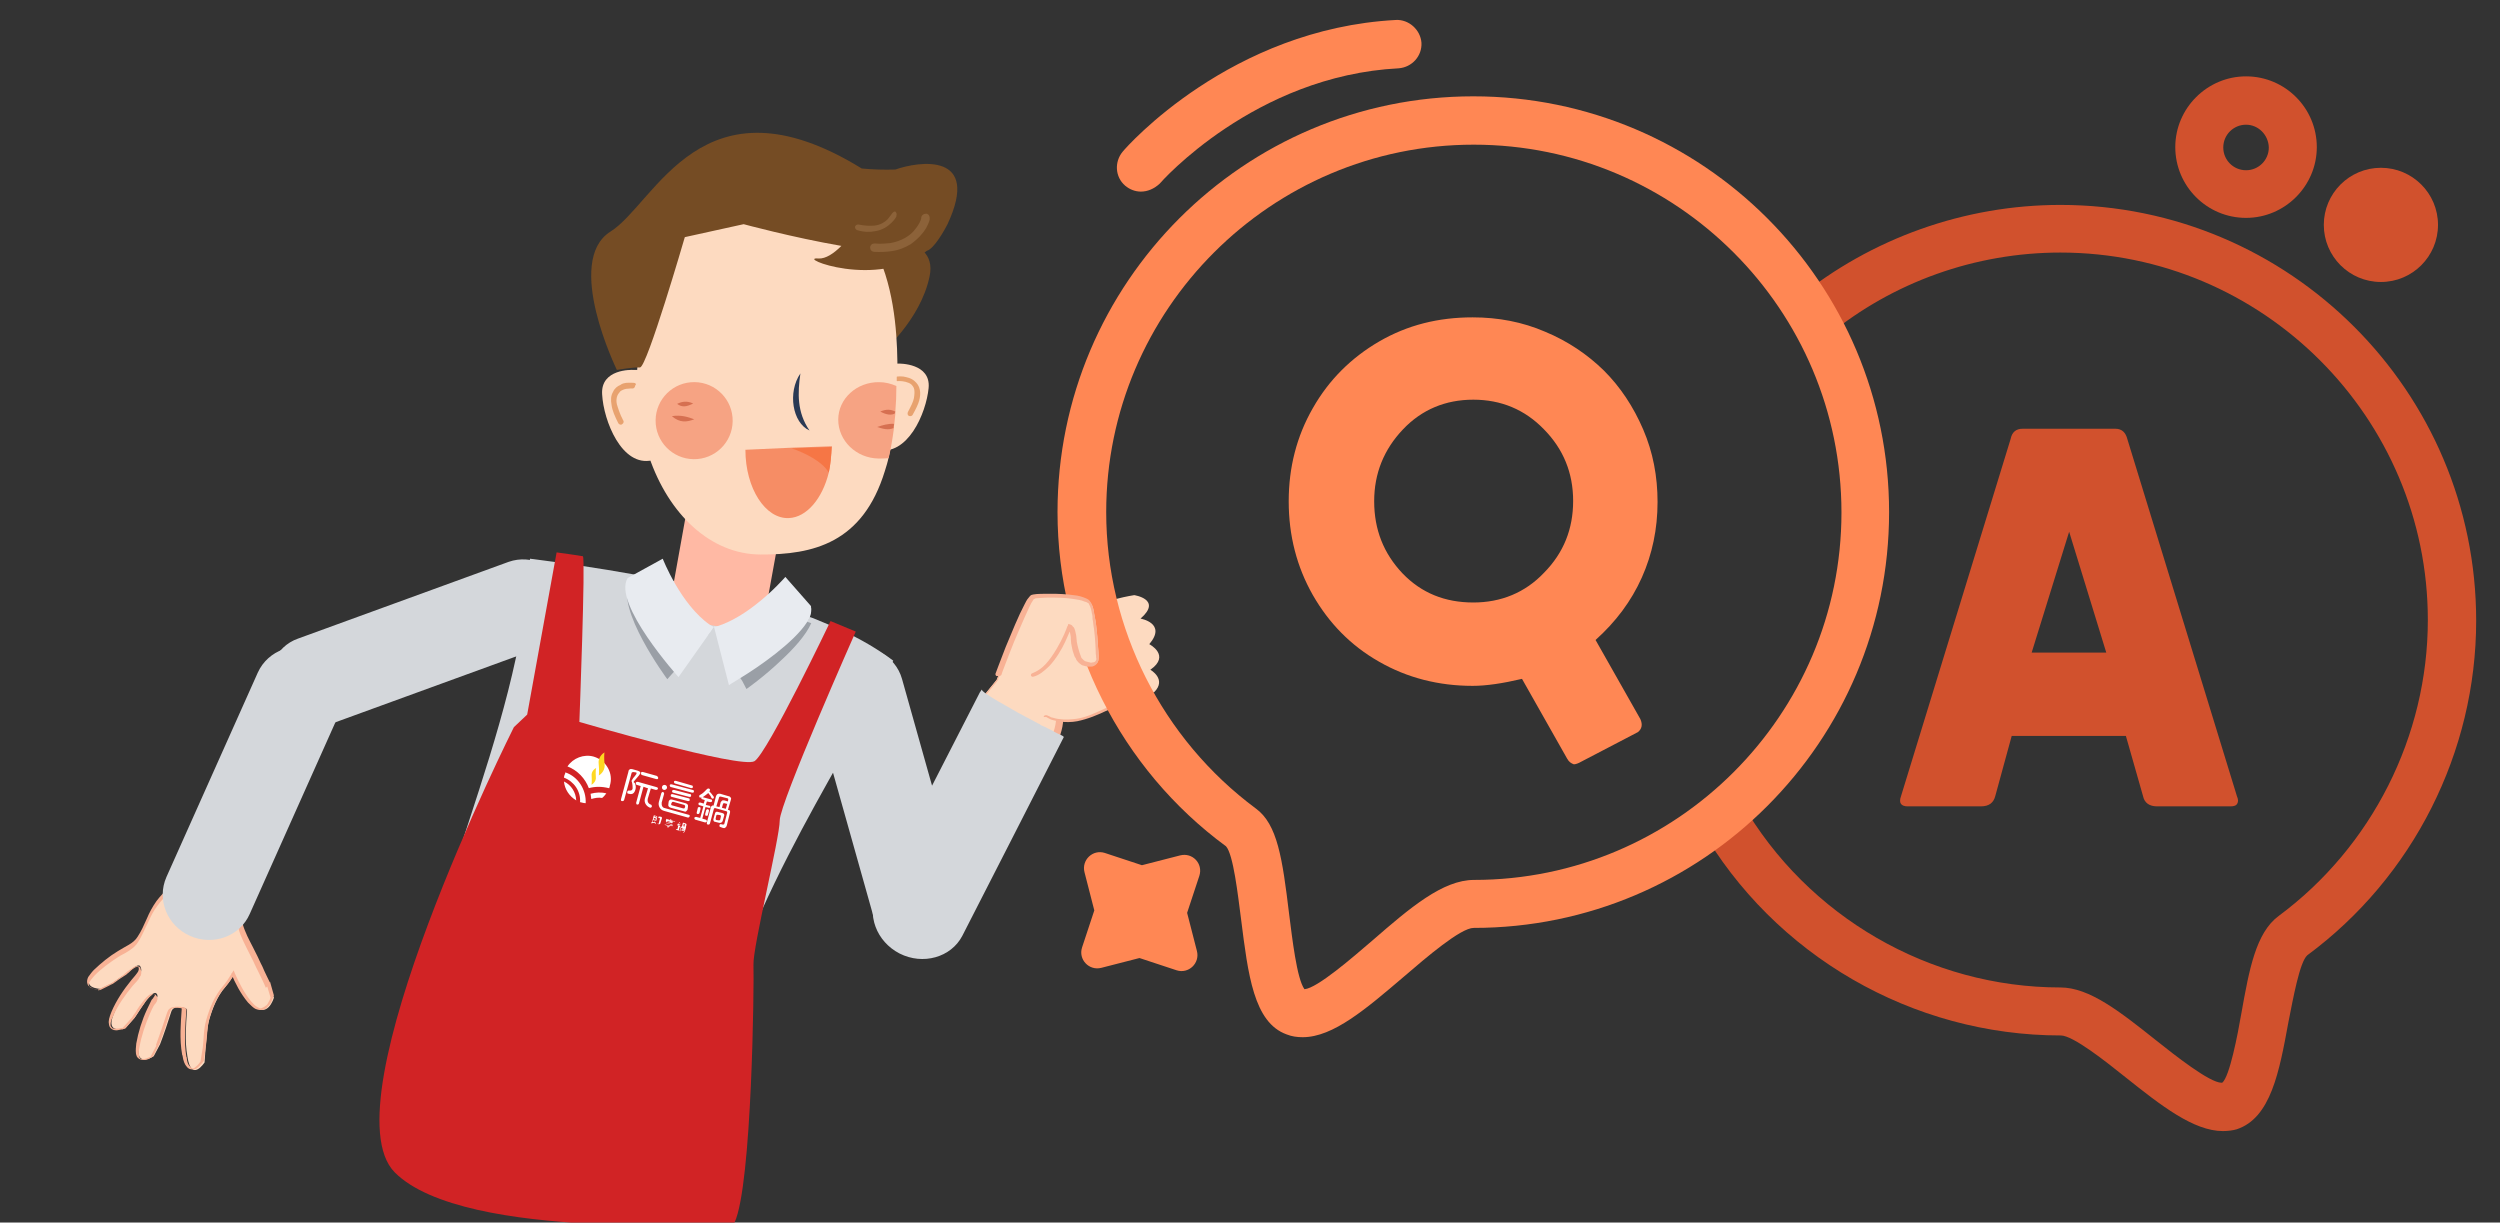 <?xml version="1.0" encoding="utf-8"?>
<!-- Generator: Adobe Illustrator 21.1.0, SVG Export Plug-In . SVG Version: 6.00 Build 0)  -->
<svg version="1.1" id="圖層_1" xmlns="http://www.w3.org/2000/svg" xmlns:xlink="http://www.w3.org/1999/xlink" x="0px" y="0px"
	 viewBox="0 0 713.7 349" style="enable-background:new 0 0 713.7 349;" xml:space="preserve">
<rect x="0" y="0" width="713.7" height="349" fill="#333333" stroke="none"/>
<style type="text/css">
	.st0{fill:#FDDAC0;}
	.st1{fill:#F8B295;}
	.st2{fill:#D4D7DB;}
	.st3{fill:#E8A26F;}
	.st4{fill:#FFB9A4;}
	.st5{fill:#B9BCC1;}
	.st6{fill:#9A9FA6;}
	.st7{fill:#981A1C;}
	.st8{fill:#B9887C;}
	.st9{fill:#E8EBF0;}
	.st10{fill:#754C24;}
	.st11{fill:#F6A383;}
	.st12{fill:#D67051;}
	.st13{fill:#F68D65;}
	.st14{fill:#F67645;}
	.st15{fill:#8C6239;}
	.st16{fill:#2A3954;}
	.st17{fill:#D12325;}
	.st18{fill:#D1512D;}
	.st19{fill:#FF8754;}
	.st20{display:none;fill:#FDA625;}
	.st21{fill:#FFFFFF;}
	.st22{fill:#FED821;}
</style>
<g id="栝鍣_1">
</g>
<g id="栝鍣_2">
</g>
<g>
	<g>
		<path class="st0" d="M76.8,281.1c-0.8-1.7-1.6-3.2-2.3-4.9c-0.7-1.3-1.2-2.6-1.9-3.9c-1-2-2.3-4.3-3.1-6.5c-0.9-2.3-1-4.8-2.2-6.9
			c-1.7-3-4.1-5.6-4.1-5.6c-2.5-2.5-6.5-3.1-9.6-2.1c-3.5,1.1-6.4,3.5-8.5,6.3c-2.3,3.1-3.4,7-5.5,10.3c-1.5,2.2-3.7,2.9-5.7,4.3
			c-2.5,1.5-4.9,3.2-6.8,5.3c-4.7,4.8,1.6,4.9,1.6,4.9l3.5-1.7c1.2-0.9,2.5-1.8,3.8-2.6c0.7-0.4,3-2.9,3.9-2.3
			c0.1,0.1,0.2,0.2,0.2,0.3c0.9,1.7-1.1,3.2-2,4.5c-2.2,2.7-4.4,5.7-5.6,8.9c-2.7,6.3,3.4,4,3.4,4l2.5-2.8c0.8-0.9,5.4-9.3,6.5-6.6
			c0.3,0.7-0.7,1.6-1,2.2c-0.4,0.9-0.8,1.7-1.2,2.5c-1.3,3.1-2.6,6.4-3.1,9.7c-1,6.7,4.3,3.1,4.3,3.1l1.8-3.4
			c1.2-3.1,2.2-6.2,3.2-9.3c0.3-0.9,1-1.2,1.9-1.3c0.3,0,2.2,0.1,2.5,0.6c0,0.1,0,0.1,0.1,0.2c-0.3,4.5-0.7,8.8,0.1,13.3
			c1.1,7.6,4.9,1.7,4.9,1.7l0.3-4.3c0.3-2.6,0.3-5.1,1-7.8c0.9-3.2,2.3-6.7,4.5-9.3c0.9-1.1,1.8-2.3,2.7-3.8
			c1.1,2.7,2.7,5.7,4.8,8.2c4.6,5.3,6.5-1.5,6.5-1.5L76.8,281.1z"/>
		<path class="st1" d="M76.8,281.1l0.4-0.3c-0.8-1.7-1.6-3.2-2.3-4.9c-0.7-1.3-1.2-2.6-1.9-3.9c-1-2.1-2.3-4.3-3.1-6.4
			c-0.4-1-0.8-2.2-1-3.5c-0.2-1.2-0.7-2.3-1.2-3.6c-0.9-1.6-1.9-3-2.8-4c-0.4-0.6-0.8-0.9-1.1-1.2c-0.2-0.2-0.2-0.3-0.3-0.3v-0.1
			l0,0l0,0l0,0l0,0l0,0l-0.3,0.3l0.3-0.3c-1.1-1.2-2.6-1.9-4.1-2.3c-1.6-0.4-3.2-0.4-4.7-0.2c-0.4,0-0.9,0.2-1.3,0.3
			c-3.6,1.1-6.5,3.6-8.7,6.5c-1.2,1.7-2.1,3.4-2.8,5.1c-0.8,1.8-1.6,3.6-2.6,5.1c-0.6,1-1.5,1.7-2.5,2.3c-1,0.6-2,1.1-3.1,1.8
			c-2.5,1.5-4.8,3.4-6.9,5.4c-0.7,0.7-1.2,1.5-1.6,2c-0.3,0.6-0.4,1.2-0.3,1.7c0.1,0.6,0.4,1,0.9,1.2c0.6,0.4,1.3,0.7,1.9,0.7
			c0.6,0,1.1,0.1,1.1,0.1h-0.1l3.6-1.8l0,0c1.2-0.9,2.5-1.8,3.8-2.6c0.2-0.2,0.3-0.3,0.7-0.6c0.3-0.3,0.8-0.8,1.3-1.1
			c0.2-0.2,0.4-0.3,0.7-0.4c0.2-0.1,0.4-0.1,0.6-0.2h0.1l0,0l0,0l0,0l0,0l0,0l0,0l0,0c0,0,0,0,0,0.1s0.1,0.3,0.1,0.4
			c0.1,0.2,0,0.4-0.1,0.8c-0.1,0.3-0.6,0.9-0.9,1.3s-0.8,0.9-1.1,1.3c-2.2,2.7-4.3,5.8-5.7,9.1c-0.6,1.5-0.9,2.6-0.7,3.4
			c0,0.4,0.2,0.9,0.4,1.1c0.3,0.4,0.9,0.7,1.3,0.7c0.4,0.1,1,0,1.3-0.1c0.7-0.1,1.2-0.2,1.3-0.3h0.3l2.6-3l0,0
			c0.1-0.1,0.2-0.3,0.4-0.6c0.6-0.9,1.5-2.3,2.6-3.8c0.4-0.8,1-1.3,1.5-1.8c0.3-0.2,0.4-0.3,0.7-0.6c0.2-0.2,0.3-0.2,0.4-0.2
			c0.1,0,0.1,0,0.1,0s0,0.1,0.2,0.2v0.1c0,0,0,0.1,0,0.2c-0.1,0.1-0.2,0.4-0.4,0.6c-0.1,0.3-0.4,0.4-0.6,0.8
			c-0.4,0.9-0.8,1.7-1.2,2.5c-1.5,3.2-2.5,6.5-3.1,9.8l0,0c-0.1,1.1-0.2,1.9-0.1,2.7c0,0.4,0.2,0.8,0.3,1.1c0.3,0.4,0.7,0.7,1.1,0.8
			c0.3,0.1,0.9,0.1,1.2,0.1c0.7-0.1,1.2-0.3,1.6-0.6c0.4-0.2,0.7-0.4,0.7-0.4l0,0l1.8-3.6l0,0c1.2-3.1,2.2-6.2,3.2-9.4
			c0.1-0.3,0.2-0.6,0.4-0.6c0.2-0.2,0.4-0.2,0.7-0.3c0.1,0,0.2-0.1,0.3,0c0.1,0,0.2,0,0.4,0c0.3,0,0.8,0.1,1.1,0.1
			c0.1,0.1,0.2,0,0.3,0.1l0,0l0,0l0.1-0.1h-0.1l0,0l0.1-0.1h-0.1l0.2-0.2l-0.2,0.1v0.1l0.2-0.2l-0.2,0.1l0.2-0.1l-0.2,0.1v0.1
			l0.2-0.1l-0.2,0.1H52h-0.1l0,0H52h-0.1l0,0l0,0c-0.3,4.5-0.7,8.9,0.1,13.4c0,0.1,0,0.1,0.1,0.2c0.2,1.6,0.7,2.7,1.2,3.2
			c0.2,0.3,0.6,0.6,0.9,0.7c0.3,0.1,0.7,0.1,1,0.1c0.4,0,0.9-0.2,1.1-0.4c0.4-0.3,0.9-0.8,1.2-1.2c0.3-0.3,0.6-0.7,0.6-0.7l0.1-0.1
			l0.6-4.4c0.4-2.7,0.3-5.3,1-7.8c0.9-3.1,2.2-6.5,4.5-8.9l0,0c1-1.1,1.9-2.5,2.7-3.9l-0.4-0.2l-0.6,0.2c1.1,2.7,2.7,5.8,4.8,8.3
			c0.8,0.8,1.5,1.5,2.1,1.8c0.7,0.3,1.3,0.4,1.9,0.3c0.7-0.1,1.2-0.3,1.6-0.9c0.7-0.6,1.1-1.3,1.3-2c0.3-0.6,0.3-1.1,0.4-1.1
			l0.1-0.1l-1.1-3.9l0,0L76.8,281.1l-0.6,0.2l1.1,3.7l0.6-0.2l-0.6-0.2l0,0c0,0.1-0.2,0.8-0.7,1.6c-0.2,0.4-0.4,0.8-0.9,1
			c-0.2,0.3-0.7,0.4-1,0.6c-0.3,0.2-0.7,0-1.2-0.3c-0.6-0.3-1-0.7-1.8-1.6c-1.9-2.3-3.5-5.4-4.6-7.9l-0.4-1l-0.6,1
			c-0.8,1.3-1.7,2.7-2.6,3.7l0.3,0.3l-0.3-0.3c-2.3,2.7-3.7,6.2-4.6,9.4c-0.8,2.7-0.7,5.3-1,7.9l-0.7,4.3l0.4,0.1l-0.4-0.3l0,0
			c-0.1,0.1-0.4,0.6-0.8,1c-0.2,0.2-0.4,0.3-0.7,0.6c-0.2,0.2-0.4,0.3-0.6,0.3s-0.2,0-0.3,0c-0.1-0.1-0.4-0.3-0.8-0.8
			s-0.6-1.2-0.7-2.3c0-0.1,0-0.1-0.1-0.2c-0.7-4.3-0.3-8.7,0-13.2c0-0.1,0.1-0.1,0-0.3c0-0.1,0-0.1-0.1-0.2
			c-0.1-0.2-0.2-0.3-0.3-0.3c-0.2-0.2-0.4-0.2-0.7-0.2c-0.3-0.1-0.8-0.1-1.1-0.1s-0.6,0-0.8,0c-0.1,0-0.3,0-0.6,0.1
			c-0.4,0-0.9,0.2-1.1,0.4c-0.4,0.2-0.6,0.7-0.8,1.2c-1,3.1-2.1,6.3-3.2,9.3l0.6,0.2l-0.4-0.2l-1.8,3.4l0.4,0.2l-0.2-0.4l0,0
			c0,0-0.3,0.2-0.7,0.3c-0.4,0.2-0.8,0.3-1.2,0.4c-0.4,0-0.7,0-1,0c-0.1-0.1-0.2-0.2-0.3-0.3c-0.1-0.2-0.1-0.4-0.2-0.8
			c-0.1-0.6-0.1-1.2,0.1-2.2l0,0c0.6-3.4,1.7-6.6,3-9.6c0.3-0.8,0.8-1.7,1.1-2.3c0.1-0.1,0.2-0.2,0.2-0.3c0.2-0.2,0.4-0.4,0.6-0.8
			c0.1-0.1,0.1-0.3,0.2-0.6c0.1-0.1,0.1-0.3,0-0.6c0-0.1-0.1-0.2-0.1-0.3c-0.1-0.3-0.3-0.4-0.6-0.7c-0.3-0.1-0.6-0.2-0.8-0.1
			c-0.3,0.1-0.7,0.2-0.9,0.4c-0.4,0.3-1.1,1-1.6,1.7c-0.8,1-1.6,2.1-2.2,3.2c-0.3,0.4-0.7,0.9-0.9,1.3c-0.1,0.1-0.2,0.3-0.3,0.4
			s-0.2,0.2-0.2,0.2l0,0l-2.5,2.8l0.3,0.3l-0.2-0.6l0,0c-0.1,0-0.6,0.2-1.1,0.2c-0.4,0-1,0.1-1.5,0c-0.2,0-0.3-0.1-0.4-0.3
			c-0.1-0.1-0.2-0.3-0.3-0.4c-0.1-0.6,0-1.5,0.7-2.8c1.3-3.1,3.4-6,5.6-8.7c0.3-0.4,1-1,1.6-1.8c0.2-0.3,0.4-0.8,0.7-1.1
			c0.1-0.3,0.2-0.9,0.1-1.3c-0.1-0.2-0.1-0.4-0.2-0.8c0-0.1-0.2-0.3-0.3-0.4s-0.3-0.1-0.4-0.2c-0.1-0.1-0.2,0-0.4,0
			c-0.3,0.1-0.8,0.2-1,0.4c-0.4,0.3-1.1,0.7-1.6,1.1c-0.2,0.2-0.4,0.3-0.7,0.6c-0.2,0.2-0.3,0.2-0.3,0.3c-1.2,0.9-2.5,1.8-3.8,2.6
			l0.2,0.4l-0.3-0.4l-3.5,1.7l0.3,0.4v-0.4l0,0c-0.1,0-0.8,0-1.5-0.2c-0.3-0.1-0.7-0.2-1-0.4c-0.3-0.1-0.3-0.3-0.4-0.6
			s-0.1-0.6,0.2-1c0.2-0.4,0.7-1,1.3-1.7c1.9-2,4.4-3.8,6.7-5.3c1-0.7,2.1-1.1,3.1-1.8c1-0.7,2-1.3,2.8-2.7c1.1-1.7,1.8-3.6,2.7-5.3
			c0.8-1.8,1.6-3.5,2.8-5c2-2.8,4.8-5.1,8.2-6c0.3-0.1,0.8-0.2,1.2-0.2c1.3-0.2,2.9-0.2,4.3,0.1c1.5,0.3,2.7,1,3.6,2l0,0l0,0
			l0.3-0.3l-0.3,0.3l0,0l0.3-0.3l-0.3,0.3l0,0c0.2,0.2,2.5,2.6,4.1,5.5c0.6,1,0.9,2.1,1.2,3.2c0.3,1.1,0.6,2.5,1,3.6
			c0.9,2.3,2.1,4.4,3.1,6.5c0.7,1.3,1.2,2.6,1.9,3.9c0.8,1.7,1.6,3.2,2.3,4.9L76.8,281.1l-0.6,0.2L76.8,281.1z"/>
		<path class="st2" d="M255,188.6c-4.3-3.2-9.3-6.2-14.9-8.7c-2.5-1.2-5.3-2.3-7.9-3.4c-0.3-0.1-0.8-0.3-1.2-0.4
			c-0.2,0-0.4-0.2-0.7-0.2c-0.6-0.2-1.1-0.3-1.6-0.6c-0.3-0.1-0.7-0.2-1.1-0.3c-0.4-0.2-0.9-0.3-1.3-0.6c-0.1,0-0.1-0.1-0.2,0
			c-2-0.7-2.6-0.9-4.6-1.5c-0.2,0-0.3-0.1-0.7-0.1c-0.1,0-0.1-0.1-0.2,0c-0.2,0-0.3-0.1-0.7-0.1c-2.3-0.7-4.8-1.3-7.2-2
			c-0.1-0.1-0.3-0.1-0.6-0.2c-0.9-0.2-1.7-0.4-2.6-0.6c-0.8-0.2-1.6-0.4-2.3-0.6c-0.7-0.1-1.5-0.3-2-0.6c-0.9-0.2-1.9-0.4-2.8-0.7
			c-0.7-0.1-1.1-0.3-1.8-0.3c-1-0.2-2-0.6-3-0.7c-0.4-0.1-1.1-0.2-1.7-0.3c-1-0.2-2.1-0.4-3.1-0.7c-0.4-0.1-1.1-0.2-1.7-0.3
			c-1-0.1-2-0.4-3-0.6c-0.7-0.1-1.2-0.2-1.9-0.3c-0.4-0.1-1-0.2-1.7-0.3c-1-0.1-2-0.3-2.9-0.4l0,0c-11.1-2-21.6-3.5-30.3-4.6
			c-2.9,50.7-31.8,100.2-36.6,150.8c30.8-1.7,56,29.8,86.8,25.7c-5.8-44.3,25.1-95.2,41.8-125.2C246.7,204,250.8,196.9,255,188.6"/>
		<path class="st0" d="M256.6,103.8c0,0,9.2-0.2,8.5,7c-0.7,7.2-6,19.6-14.8,17.6c0,0-0.6-1.1,0.1-1.9c0.7-0.9,4.4-22.7,4.4-22.7
			H256.6z"/>
		<path class="st3" d="M256.2,108.8l-0.1-0.2L256.2,108.8L256.2,108.8l-0.1-0.2L256.2,108.8c0,0,1.1-0.1,2.3,0.2
			c0.6,0.2,1.1,0.3,1.6,0.7c0.3,0.3,0.8,0.8,0.9,1.5c0.1,0.6,0.1,1.3-0.1,2.5c-0.2,1-0.8,2.2-1.7,3.9c-0.2,0.4-0.1,0.9,0.2,1.1
			c0.4,0.2,0.9,0.1,1.1-0.2c0.9-1.6,1.6-3,1.9-4.1s0.4-2.2,0.2-3.1c-0.2-1.1-0.8-1.9-1.5-2.5c-1-0.9-2.2-1.1-3.2-1.3
			c-1-0.1-1.7,0-1.8,0c-0.4,0-0.8,0.4-0.8,1C255.5,108.5,255.8,108.8,256.2,108.8L256.2,108.8z"/>
		<polyline class="st4" points="190.5,176.6 217.4,180.7 223.5,147.2 196.5,143.2 190.5,176.6 		"/>
		<path class="st5" d="M188.1,162.5l-4,1.8c0.1,0,0.2,0,0.3,0c0.4,0.1,1,0.1,1.7,0.3c0.7,0.1,1.2,0.2,1.9,0.3c0.4,0.1,1,0.1,1.5,0.2
			C188.7,163.7,188.1,162.5,188.1,162.5"/>
		<path class="st6" d="M184.1,164.3l-4.3,1.9c-4.4,7.3,10.7,27.7,10.7,27.7l4-4.5l-0.2-1.1l5.5-4.7l1.9-2.1l0,0
			c-1.6-1-2.9-2.3-4.3-3.8l-6.9-1l1.3-6.9c-1-1.7-1.8-3.2-2.3-4.5c-0.4-0.1-1-0.1-1.5-0.2c-0.7-0.1-1.2-0.2-1.9-0.3
			c-0.4-0.1-1-0.2-1.7-0.3C184.3,164.3,184.2,164.3,184.1,164.3"/>
		<polyline class="st7" points="199.9,183.7 194.4,188.4 194.6,189.5 199.9,183.7 		"/>
		<path class="st6" d="M202.8,180.3l-1,1.1l0,0C202,181.4,202.4,180.9,202.8,180.3 M203.8,179.1c-0.2,0.1-0.6,0.7-1,1.1l0,0
			L203.8,179.1C203.9,179,203.9,179,203.8,179.1"/>
		<path class="st8" d="M191.8,169.7l-1.3,6.9l6.9,1C195.2,175.1,193.3,172.3,191.8,169.7"/>
		<path class="st9" d="M189.2,159.5c0,0,5.1,13.1,13.5,18.9c0.3,0.2,0.8,0.4,1.1,0.6l-10.1,14.3c0,0-19-21.1-14.5-28.3L189.2,159.5z
			"/>
		<path class="st5" d="M225.8,168.2c0,0-1.8,2.1-4.6,4.7c0.1,0,0.1,0.1,0.2,0c2.1,0.7,2.7,0.8,4.6,1.5c0.1,0,0.1,0.1,0.2,0
			c0.4,0.2,0.9,0.3,1.3,0.6c0.3,0.1,0.7,0.2,1.1,0.3c0.6,0.2,1.1,0.3,1.6,0.6c0.2,0,0.4,0.2,0.7,0.2l0.1,0.1c0.4-1,0.6-1.8,0.6-2.7
			L225.8,168.2"/>
		<path class="st6" d="M221.2,172.9c-0.4,0.3-0.9,0.8-1.3,1.2c-0.4,0.3-0.9,0.8-1.5,1.2l-1,5.3l-5.5-0.8c-1.3,0.8-2.8,1.5-4.3,1.9
			h0.2l2.8,10.5l0,0l0.7,1.3l0.6,0.9l1.2,2.3c0,0,5-3.5,9.8-8.1c3.7-3.4,7.2-7.3,8.7-10.7c-0.3-0.1-0.8-0.3-1.2-0.4
			c0.3-0.4,0.6-1,0.7-1.5l-0.1-0.1c-0.2,0-0.4-0.2-0.7-0.2c-0.6-0.2-1.1-0.3-1.6-0.6c-0.3-0.1-0.7-0.2-1.1-0.3
			c-0.4-0.2-0.9-0.3-1.3-0.6c-0.1,0-0.1-0.1-0.2,0c-2-0.7-2.6-0.9-4.6-1.5C221.4,172.9,221.2,172.9,221.2,172.9"/>
		<path class="st7" d="M207.7,181.8c-0.3,0.1-0.7,0.2-1.1,0.3c-0.2,0.1-0.4,0.1-0.7,0.2c-0.2,0.1-0.3,0-0.6,0.1l5.4,10.1l0,0
			l-2.8-10.5L207.7,181.8"/>
		<path class="st8" d="M218.3,175.3c-2,1.6-4.1,3.1-6.5,4.5l5.5,0.8L218.3,175.3"/>
		<path class="st9" d="M230.4,177.6c-3.7,5.8-13.8,12.8-19.1,16c-2,1.2-3.2,2-3.2,2l-4.3-16.8c0.4,0.1,0.8,0,1.2-0.1
			c3.7-1.2,7.4-3.5,10.5-5.9c5.1-3.9,8.7-8.1,8.7-8.1l7.3,8.3c0,0.1,0.1,0.3,0,0.4C231.8,174.8,231.3,176.3,230.4,177.6z"/>
		<path class="st10" d="M247.1,68.5c0,0,20.9-2.6,18.3,10.3c-2.6,12.8-14.2,22.4-14.2,22.4L247.1,68.5z"/>
		<path class="st0" d="M256,107.3c0,1,0,2,0,2.9c-0.1,2.7-0.1,5-0.3,7.3c-0.1,0.1,0,0.3-0.1,0.4c-0.1,1-0.2,1.9-0.3,2.9
			c0,0.3,0,0.6-0.1,0.9c0,0.1,0,0.2,0,0.3c-0.4,3.1-0.9,5.9-1.5,8.5c-0.3,1.5-0.7,2.7-1.1,4c-6.3,20.5-20.4,23.9-35.6,23.8
			c-14.1-0.1-26.1-11.4-31.7-27.9c-1.7-4.9-2.9-10.3-3.2-16c-0.2-2.8-0.3-5.7-0.2-8.6c1.1-28.7,18.6-51.9,39.2-51.7
			c33.4,0.3,35.2,35.7,35.1,52.5C255.9,107.1,256,107.2,256,107.3z"/>
		<path class="st11" d="M255.6,117.5c0.2-2.3,0.3-4.7,0.3-7.3c-1.6-0.7-3.2-1.1-4.9-1.1c-6.4-0.1-11.7,4.7-11.7,10.7
			s5.1,11,11.5,11.1c0.7,0,2.1,0,2.9-0.1c0.6-2.6,1.1-5.5,1.5-8.5c0-0.1,0-0.2,0-0.3c0-0.2,0-0.6,0.1-0.9c0.1-1,0.2-1.9,0.3-2.9
			L255.6,117.5z"/>
		<path class="st12" d="M255.2,121c0,0.3,0,0.6-0.1,0.9c0,0.1,0,0.2,0,0.3c-1.6,0.7-3.1,0.2-4.7-0.3
			C251.9,121.4,253.5,120.9,255.2,121z"/>
		<path class="st12" d="M255.6,117.5c-1.2-0.6-2.5-0.8-4.3,0c1.7,0.9,3,1.1,4.1,0.6L255.6,117.5z"/>
		<path class="st10" d="M255.6,48.4c-3.2,0.1-6.6,0-9.6-0.3c-45.6-28.1-58.9,10-71.7,18c-13.4,8.4,1.8,39.5,1.8,39.5
			s4.6-0.8,6.6-0.7c2,0,12.8-37.2,12.8-37.2l16.8-3.7c0,0,14,3.8,27.9,6.2c-2.2,2.2-4.5,3.7-6.5,3.6c-7-0.6,17,9.1,30.9-2.2
			c2.1-0.6,5.1-6,5.9-7.6C280.1,43.4,262.4,46,255.6,48.4z"/>
		<path class="st13" d="M236.6,134.9c-1.8,7.4-6.3,12.8-11.4,13c-6.7,0.3-12.4-8.5-12.4-19.5l13.3-0.6l11.4-0.4
			C237.3,130.1,237.1,132.7,236.6,134.9z"/>
		<path class="st14" d="M236.6,134.9c-1.9-3.2-6.8-5.6-10.6-6.9l11.4-0.4C237.3,130.1,237.1,132.7,236.6,134.9z"/>
		<path class="st15" d="M263,62.1l0.7,0.1L263,62.1L263,62.1l0.7,0.1L263,62.1c0,0,0,0.1,0,0.2c-0.1,0.7-0.8,2.1-2.1,3.6
			c-1.3,1.5-3.5,2.9-6.7,3.5c-1.2,0.1-2.8,0.3-4.5,0.1c-0.7,0-1.2,0.4-1.3,1.1c0,0.7,0.4,1.2,1.1,1.3c1.9,0.1,3.6,0,5-0.2
			c2.2-0.3,4-1.1,5.5-2c2.1-1.5,3.5-3.1,4.4-4.6c0.8-1.5,1.1-2.5,1-2.6c0.1-0.7-0.2-1.3-0.9-1.5C263.7,61,263.1,61.4,263,62.1
			L263,62.1z"/>
		<path class="st15" d="M254.7,60.9l0.4,0.2L254.7,60.9L254.7,60.9l0.4,0.2L254.7,60.9L254.7,60.9c-0.1,0.1-0.6,0.9-1.3,1.7
			c-0.8,0.8-2,1.6-3.7,1.8c-1.2,0.1-2.7,0.1-4.6-0.3c-0.3-0.1-0.9,0.2-1,0.6c-0.1,0.3,0.2,0.9,0.6,1c2,0.6,3.7,0.6,5.1,0.3
			c2.2-0.3,3.8-1.5,4.8-2.5s1.5-1.9,1.3-2c0.2-0.4,0-0.8-0.3-1.1C255.4,60.3,255,60.5,254.7,60.9L254.7,60.9z"/>
		
			<ellipse transform="matrix(1.301233e-02 -1 1 1.301233e-02 75.483 316.725)" class="st11" cx="198.2" cy="120.1" rx="11" ry="11"/>
		<path class="st12" d="M198.2,119.7c-1.9-0.7-3.8-1.3-6.4-0.9C194.1,120.8,196.1,120.5,198.2,119.7z"/>
		<path class="st12" d="M193.3,115.3c1.5,1.1,2.7,0.8,4.6-0.1C196,114.3,194.5,114.7,193.3,115.3z"/>
		<path class="st16" d="M228.5,106.6c-3.7,5.4-2.3,14.1,2.6,16.3C227.5,117.7,227.7,112.2,228.5,106.6z"/>
		<path class="st0" d="M180.6,105.6c0,0-9.2-0.4-8.7,7c0.4,7.5,5.6,20.8,14.3,18.8c0,0,0.6-1.1,0-2c-0.6-1-3.8-23.8-3.8-23.8
			S180.6,105.6,180.6,105.6z"/>
		<path class="st3" d="M181,109.3c0,0-1.1-0.1-2.3,0c-0.6,0.1-1.1,0.2-1.6,0.6c-0.8,0.3-1.7,1-2.1,2c-0.6,1-0.7,2.2-0.4,3.8
			c0.2,1.5,0.9,3.1,1.9,5.1c0.2,0.4,0.8,0.6,1.1,0.3c0.4-0.2,0.6-0.8,0.3-1.1c-1-1.9-1.5-3.6-1.8-4.6c-0.2-0.9-0.1-1.5,0-2
			c0.2-0.8,0.6-1.2,1-1.7c0.4-0.3,1.1-0.6,1.7-0.7c0.4,0,1-0.1,1.2-0.1c0.1,0,0.3,0,0.3,0h0.1l0,0l0,0v-0.3v0.3l0,0v-0.3v0.3
			c0.4,0.1,0.9-0.2,0.9-0.8C181.8,109.7,181.4,109.3,181,109.3L181,109.3z"/>
		<path class="st2" d="M232.3,201l17.3,61.5c1.9,6.7,9.1,10.5,16,8.5s11.1-9.1,9.2-15.7l-17.3-61.5c-1.9-6.7-9.1-10.5-16-8.5
			C234.7,187.3,230.5,194.3,232.3,201"/>
		<path class="st2" d="M145.2,160.4l-60.1,21.9c-6.6,2.3-9.8,9.8-7.3,16.6s9.7,10.3,16.3,7.9l60.1-21.9c6.6-2.3,9.8-9.8,7.3-16.6
			C159,161.6,151.7,158.1,145.2,160.4"/>
		<path class="st17" d="M158.9,157.7c0,0,6.6,0.9,7.5,1.1c0.8,0.3-1,47.3-1,47.3s46.2,13.5,50,11.2c3.8-2.5,21.7-40,21.7-40l7.2,3
			c0,0-21.7,48.9-21.7,53.9s-7.7,36.1-7.5,41.2c0.2,5-0.4,62.9-5.4,73.6c0,0-77.1,5.7-97-14.3c-19.8-20,34-127.1,34-127.1l3.8-3.6
			L158.9,157.7z"/>
		<path class="st2" d="M73.6,192l-26.1,58.4c-2.8,6.4,0.2,13.9,6.8,16.8s14.2,0.1,17-6.3l26.1-58.4c2.8-6.4-0.2-13.9-6.8-16.8
			C84.2,182.9,76.5,185.6,73.6,192"/>
		<path class="st0" d="M279.9,201.2c5.4,3.8,11.5,6.5,17.3,9.3c1.7,0.8,1.9,1.5,3.5,2.2l0.3-0.7c3.9-8.8,1-12.8-5.3-16.3
			c-6.2-3.7-7.3-10.3-11.2-1.6l-5.7,7C279,201.2,279.6,201.1,279.9,201.2z"/>
		<path class="st1" d="M279.9,201.2l-0.3,0.4c5.5,3.9,11.5,6.5,17.4,9.4c0.8,0.3,1.1,0.7,1.7,1c0.4,0.3,1,0.8,1.8,1.2l0.6,0.3
			l0.6-1.2c1.6-3.6,2.1-6.4,1.7-8.8c-0.3-1.8-1.2-3.4-2.3-4.7c-1.2-1.3-2.8-2.5-4.7-3.6c-2-1.1-3.5-2.7-4.7-3.9
			c-0.7-0.6-1.2-1.1-1.7-1.6c-0.3-0.1-0.6-0.4-0.9-0.4c-0.3-0.1-0.7-0.1-1,0s-0.7,0.2-0.9,0.4c-0.4,0.3-0.9,0.9-1.3,1.5
			c-0.4,0.8-0.9,1.6-1.3,2.7l0.6,0.2l-0.4-0.3l-6,7.5l0.4,0.3c0.1,0.1,0.2,0,0.3,0.1c0.1,0.1,0.2,0,0.3,0c0.1,0,0.3,0,0.4,0h0.1l0,0
			l0,0l0,0l0,0l0,0v-0.3l-0.1,0.3c0,0.1,0.1,0.1,0.1,0.1v-0.3l-0.1,0.3L279.9,201.2l0.3-0.4c-0.1-0.1-0.2,0-0.3-0.1
			c-0.1-0.1-0.2,0-0.3,0c-0.1,0-0.3,0-0.4,0h-0.1l0,0l0,0l0,0l0,0l0,0v0.3l0.1-0.3c0-0.1-0.1-0.1-0.1-0.1v0.3l0.1-0.3l-0.5,0.4
			l0.4,0.3l5.7-7v-0.1c0.6-1.5,1.2-2.5,1.7-3.1c0.2-0.3,0.4-0.4,0.6-0.7c0.2-0.2,0.4-0.2,0.4-0.3s0.2,0,0.4,0.1
			c0.3,0.1,0.7,0.3,1.1,0.7c0.7,0.6,1.5,1.5,2.3,2.3c1,0.9,2.1,1.9,3.5,2.7c1.9,1,3.5,2.2,4.5,3.4c1.1,1.2,1.9,2.5,2.1,4.1
			c0.3,2.1,0,4.6-1.7,8.1l-0.3,0.7l0.6,0.2l0.2-0.6c-0.8-0.3-1.1-0.7-1.7-1c-0.4-0.3-1-0.8-1.8-1.2c-5.8-2.9-12-5.5-17.3-9.3
			L279.9,201.2z"/>
		<path class="st0" d="M298.3,204.2c0.9-0.1,0.4,0.7,4.4,1.3c7.6,1.1,15.1-4.1,21.7-7.7c0,0,0.7-2.1,0.3-2.8c-0.1-0.7-2-0.8-2.3-0.8
			l-9.6-17.7l-6,1.8c-0.2,0.1-0.3,0.1-0.4,0.3c-2.7,1.3-4.5,3.6-6.8,5.5c-2.5,2.1-5.8,3.1-8.9,4.1c-1.2,0.3-2.5,0.4-3.7,0.6"/>
		<path class="st1" d="M298.4,204.7C298.5,204.7,298.5,204.7,298.4,204.7c0.1,0,0.2-0.1,0.3,0c0.1,0.1,0.6,0.3,1.1,0.6
			s1.5,0.4,2.7,0.7c1.8,0.2,3.4,0.2,5-0.1c3-0.6,5.9-1.8,8.8-3.2c2.9-1.3,5.6-3.1,8.3-4.5l0.2-0.1v-0.2c0,0,0.2-0.6,0.2-1.1
			c0-0.2,0.1-0.7,0.1-1s0-0.6,0-1v-0.1c-0.1-0.2-0.1-0.4-0.3-0.4c-0.2-0.2-0.4-0.3-0.8-0.4c-0.3-0.1-0.8-0.2-1.1-0.2
			c-0.3,0-0.6,0-0.8-0.1v0.6l0.4-0.3l-9.7-18.1l-6.5,2l0,0c-0.1,0-0.3,0.1-0.4,0.3c-2.8,1.5-4.7,3.8-6.9,5.6c-2.5,2-5.7,3.1-8.7,4.1
			c-0.4,0.1-0.9,0.2-1.3,0.3c-0.8,0.1-1.5,0.2-2.2,0.2c-0.3,0-0.4,0.3-0.6,0.7c0,0.3,0.3,0.4,0.7,0.6c0.8,0,1.6-0.1,2.3-0.3
			c0.4,0,1-0.2,1.5-0.3c3.1-0.9,6.5-2.1,9.2-4.3c2.3-1.9,4.3-4.1,6.8-5.4c0.1,0,0.3-0.1,0.4-0.3l-0.3-0.4l0.2,0.6l5.6-1.7l9.5,17.7
			h0.3c0.1,0,0.7,0,1.1,0.1c0.2,0,0.4,0.1,0.7,0.1l0.1,0.1l0,0h0.1h-0.1l0,0h0.1h-0.1l0,0c0,0.1,0,0.3,0,0.6
			c-0.1,0.3-0.2,0.9-0.3,1.2c0,0.2-0.1,0.3-0.1,0.4l-0.1,0.1l0,0l0.6,0.2l-0.3-0.4c-2.7,1.3-5.4,3-8.3,4.5c-2.9,1.3-5.6,2.7-8.5,3.1
			c-1.6,0.2-3.2,0.3-4.7,0.1c-1-0.1-1.7-0.3-2-0.4c-0.3-0.1-0.7-0.1-0.8-0.3c-0.3-0.1-0.4-0.2-0.7-0.3c-0.1-0.1-0.3-0.1-0.3-0.1
			c-0.1-0.1-0.3,0-0.4,0c-0.3,0-0.4,0.3-0.6,0.7C297.9,204.5,298.2,204.8,298.4,204.7L298.4,204.7z"/>
		<path class="st0" d="M323.8,169.9c0,0,8.1,1.2,1.8,6.7c0,0,7.6,1.3,2.5,7.3c0,0,6.2,3.2,0.3,7.3c0,0,4.8,2.7,1.1,6.4l-16,4.7
			c0,0-6.9-4,0.1-7.3l2.9-0.9l-3.1,0.2c0,0-6.5-1-2.5-5.3l5.4-1.8l-4.8,0.1c0,0-6-1.9-1.3-5.5l4.9-1.8l-5,0.8c0,0-6.2-2.6-0.7-6.2
			C315,171.2,323.8,169.9,323.8,169.9z"/>
		<g id="XMLID_2_">
			<g id="XMLID_131_">
				<path id="XMLID_146_" class="st18" d="M565.5,230.2h-20.9c-1.9,0-2.6-1-1.9-2.9l31.3-102c0.4-2,1.6-2.9,3.4-2.9h26.5
					c1.8,0,2.9,1,3.4,2.9l31.3,102c0.4,0.9,0.4,1.6,0.1,2.1c-0.3,0.6-1,0.8-1.9,0.8h-21c-2.2,0-3.6-1-4-2.9l-4.9-17.2h-32.6
					l-4.7,17.2C569.1,229.2,567.8,230.2,565.5,230.2z M580,186.3h21.3l-10.6-34.5L580,186.3z"/>
			</g>
			<g id="XMLID_137_">
				<path id="XMLID_145_" class="st18" d="M634.6,322.9c-8.4,0-17.8-7.4-27.6-15.2c-6-4.8-15.2-12.1-18.7-12.1
					c-42.3,0-81.8-22.8-102.9-59.5l11.9-6.8c18.7,32.4,53.6,52.6,90.9,52.6c8.3,0,17,6.9,27.2,15c5.4,4.3,15.4,12.2,18.8,12.2
					c0.1,0,0.1,0,0.2,0c2.1-1.7,4.4-13.6,5.5-20c2.2-12.3,4.1-22.8,10.6-27.6c26.6-19.7,42.6-51.3,42.6-84.5
					c0-57.8-47.1-104.9-104.9-104.9c-24.2,0-47.8,8.4-66.4,23.7l-8.7-10.6c21.1-17.2,47.8-26.7,75.1-26.7
					c65.4,0,118.7,53.2,118.7,118.7c0,37.5-18,73.2-48.2,95.5c-2.2,1.9-4.1,12.6-5.4,19.1c-2.6,14.1-5,27.4-14.8,30.6
					C637.5,322.7,636,322.9,634.6,322.9z"/>
			</g>
			<g id="XMLID_130_">
				<path id="XMLID_142_" class="st19" d="M447.4,216.6l-12.9-22.8c-5.5,1.3-10.2,2-14.1,2c-9.7,0-18.7-2.3-26.7-6.9
					c-8.1-4.6-14.3-11-18.9-19c-4.6-8.1-6.9-17-6.9-26.8c0-9.7,2.3-18.6,6.9-26.6c4.6-8.1,11-14.4,18.9-19
					c8.1-4.7,16.9-6.9,26.7-6.9c7.3,0,14.2,1.3,20.7,4.1c6.5,2.7,12.1,6.5,16.8,11.1c4.7,4.7,8.4,10.3,11.2,16.8
					c2.8,6.5,4.1,13.4,4.1,20.7c0,7.7-1.5,14.9-4.5,21.6c-3,6.7-7.4,12.6-13.2,17.8l12.8,22.6c0.7,1.6,0.4,2.8-0.7,3.7l-16.1,8.4
					c-1,0.6-1.8,0.8-2.2,0.8C448.5,217.9,447.9,217.5,447.4,216.6z M420.6,172c7.9,0,14.8-2.8,20.2-8.5c5.6-5.7,8.3-12.5,8.3-20.5
					s-2.8-14.8-8.3-20.4c-5.5-5.7-12.3-8.5-20.2-8.5s-14.7,2.8-20.1,8.5c-5.4,5.7-8.2,12.5-8.2,20.5c0,8.1,2.7,14.9,8.1,20.6
					C405.8,169.3,412.5,172,420.6,172z"/>
			</g>
			<g id="XMLID_133_">
				<path id="XMLID_125_" class="st19" d="M371.9,296.1c-1.6,0-3.1-0.2-4.6-0.8c-9.4-3.4-11-17.1-13-32.9
					c-0.9-6.9-2.2-18.5-4.3-20.8c-30.1-22.1-48.1-57.8-48.1-95.4c0-65.4,53.2-118.7,118.7-118.7s118.7,53.2,118.7,118.7
					s-53.2,118.7-118.6,118.7c-3.7,0-13.5,8.4-19.9,13.9C390,288,380.6,296.1,371.9,296.1z M420.7,41.3
					c-57.8,0-104.9,47.1-104.9,104.9c0,33.2,16,64.8,42.7,84.6c6.2,4.5,7.6,14.3,9.5,30c0.9,7,2.2,18.6,4.4,21.6
					c3.7-0.3,13.9-9.2,19.5-14c10.7-9.3,20-17.2,28.9-17.2c57.8,0,104.9-47.1,104.9-104.9C525.7,88.4,478.6,41.3,420.7,41.3z"/>
			</g>
			<circle id="XMLID_134_" class="st18" cx="679.7" cy="64.2" r="16.3"/>
			<g id="XMLID_136_">
				<path id="XMLID_120_" class="st18" d="M641.2,62.2C630,62.2,621,53.1,621,42s9.1-20.2,20.2-20.2c11.2,0,20.2,9.1,20.2,20.2
					S652.3,62.2,641.2,62.2z M641.2,35.6c-3.6,0-6.5,2.9-6.5,6.5s2.9,6.5,6.5,6.5s6.5-2.9,6.5-6.5C647.6,38.5,644.7,35.6,641.2,35.6
					z"/>
			</g>
			<path id="XMLID_139_" class="st19" d="M336.9,244.2L326,247l-10.6-3.5c-3.4-1.1-6.7,2-5.8,5.5l2.8,10.9l-3.5,10.6
				c-1.1,3.4,2,6.7,5.5,5.8l10.9-2.8l10.6,3.5c3.4,1.1,6.7-2,5.8-5.5l-2.8-10.9l3.5-10.6C343.5,246.5,340.4,243.3,336.9,244.2z"/>
			<g id="XMLID_138_">
				<path id="XMLID_110_" class="st19" d="M325.7,54.7c-1.6,0-3.2-0.6-4.5-1.7c-2.9-2.5-3.1-6.8-0.7-9.7c1.2-1.5,30.9-35.1,78-37.6
					c3.6-0.2,7,2.7,7.3,6.5c0.2,3.8-2.7,7-6.5,7.3c-41.1,2.1-68,32.6-68.2,32.9C329.5,53.9,327.6,54.7,325.7,54.7z"/>
			</g>
		</g>
		<path class="st0" d="M285.3,192.4c0,0,7.9-21.5,10-22.1c2-0.6,14.5-0.4,16.1,1.9c0.6,0.8,0.8,1.9,0.9,2.8c0.3,1.5,0.6,2.9,0.7,4.4
			c0.2,1.5,0.3,2.9,0.4,4.4c0.1,0.9,0.3,3.5,0.2,4.4c-0.1,1.5-1.6,1.7-2.6,1.7c-1.1-0.1-1.9-0.4-2.6-1.3c-0.9-1.1-1.8-4.7-1.9-6.2
			c-0.1-3-1.1-3.4-1.1-3.4s-4.1,11.9-10.5,13.5"/>
		<path class="st1" d="M285.9,192.6c0,0,0.1-0.3,0.3-0.9c0.8-2,2.7-7.3,4.8-12c1-2.3,2-4.6,2.8-6.3c0.4-0.9,0.8-1.6,1.1-2
			c0.1-0.3,0.3-0.4,0.4-0.4s0.1-0.1,0.1-0.1l0,0l0,0v-0.1v0.1l0,0v-0.1v0.1c0.1,0,0.2-0.1,0.3-0.1c0.7-0.1,2-0.1,3.4-0.2
			c2.2,0,5,0,7.4,0.4c1.1,0.2,2.2,0.3,3,0.7c0.3,0.1,0.8,0.2,1,0.4c0.3,0.1,0.4,0.3,0.4,0.4c0.4,0.7,0.7,1.7,0.8,2.6
			c0.2,0.6,0.2,1,0.2,1.6c0.2,0.9,0.2,1.8,0.4,2.7c0.2,1.5,0.3,2.9,0.4,4.4c0,0.4,0.1,1.3,0.1,2.2c0,0.4,0,0.8,0.1,1.2
			c0,0.3,0,0.7,0.1,0.9c0,0.3-0.2,0.6-0.3,0.7c-0.2,0.2-0.4,0.3-0.8,0.3c-0.2,0.1-0.6,0.1-0.8,0c-0.4-0.1-0.9-0.2-1.2-0.3
			c-0.3-0.1-0.6-0.4-1-0.8c-0.2-0.2-0.3-0.4-0.4-0.8c-0.4-1-0.9-2.8-1.1-4c0-0.4-0.1-0.8-0.1-1.1c0-0.4-0.1-0.9-0.2-1.3
			c-0.2-1-0.4-1.7-0.8-1.9c-0.2-0.4-0.6-0.6-0.7-0.6l-0.6-0.2l-0.2,0.6c0,0,0,0-0.1,0.1c-0.2,0.7-1.3,3.5-3.1,6.5
			c-0.9,1.5-1.9,3-3.1,4.3c-1.1,1.2-2.5,2.1-3.8,2.6c-0.3,0.1-0.4,0.3-0.4,0.6c0.1,0.3,0.3,0.4,0.6,0.4c1.8-0.4,3.2-1.7,4.6-3
			c1.9-2,3.6-4.8,4.6-7s1.7-3.9,1.7-3.9l-0.6-0.2l-0.2,0.6l0.1-0.3l-0.1,0.3l0,0l0.1-0.3l-0.1,0.3l0,0l0,0l0,0l0,0l0,0
			c0,0,0.1,0.1,0.2,0.3c0.2,0.2,0.3,0.6,0.4,1.3c0.1,0.3,0.1,0.8,0.1,1.2c0,0.3,0.1,0.8,0.1,1.2c0.2,0.9,0.3,1.9,0.7,2.9
			c0.1,0.4,0.3,1,0.6,1.3c0.1,0.4,0.3,0.7,0.6,1c0.3,0.4,0.9,0.8,1.2,1c0.6,0.2,1.1,0.3,1.6,0.4c0.3,0,0.7,0,1.1,0s1-0.3,1.3-0.6
			s0.7-0.8,0.7-1.6c0-0.2,0-0.6,0-1.1c0-1.1-0.2-2.8-0.2-3.5c-0.1-1.5-0.2-3-0.4-4.5c-0.1-0.9-0.2-1.8-0.4-2.7
			c-0.1-0.6-0.2-1.1-0.3-1.7c-0.2-0.9-0.4-2-1.1-2.9c-0.2-0.4-0.7-0.7-1.2-0.9c-0.9-0.4-2.1-0.8-3.5-0.9c-2-0.3-4.4-0.4-6.5-0.4
			s-4,0-5,0.2c-0.1,0-0.3,0.1-0.4,0.1s-0.3,0.1-0.4,0.2c-0.2,0.2-0.3,0.3-0.6,0.7c-0.4,0.4-0.8,1.2-1.2,2c-1.6,3-3.6,7.9-5.3,12
			c-1.6,4.1-2.9,7.6-2.9,7.6c-0.1,0.3,0.1,0.6,0.3,0.7C285.6,193,285.8,192.9,285.9,192.6L285.9,192.6z"/>
		<path class="st2" d="M296.3,206.5c-2.5-1.3-4.8-2.6-7.3-3.9c0.6,0.3,1.1,0.6,1.7,0.9c-0.9-0.6-10.9-5.9-10.4-6.7
			c-0.2,0.4-0.6,0.8-0.8,1.3l-29.1,56.8c-3.1,6.2-0.2,13.9,6.4,17.3c6.7,3.4,14.7,1.1,17.9-5c0,0,28.9-56.5,29-56.8
			c-0.2-0.4-1.6-0.9-2-1.1c-1.6-0.8-3-1.7-4.6-2.3C296.9,206.7,296.5,206.6,296.3,206.5z"/>
		<path class="st20" d="M403,102.7l36.2-6.6c1.6-0.2,2.6-1.8,2.3-3.4c-0.2-1.6-1.8-2.6-3.4-2.3L402,97c-1.6,0.2-2.6,1.8-2.3,3.4
			C399.9,101.9,401.4,102.9,403,102.7"/>
	</g>
</g>
<g>
	<path class="st21" d="M186,234.7C186,234.6,186,234.6,186,234.7c0.1,0,0.1,0,0.2-0.1l0,0l0.4-1.7c0-0.1,0.1-0.1,0.1-0.1
		s0.1,0,0.2,0l0.6,0.2c0.1,0,0.1,0.1,0.1,0.1s0,0.1,0,0.2l-0.2,0.9c0,0.1-0.1,0.1-0.1,0.1c-0.1,0-0.1-0.1-0.2,0l-0.6-0.2l-0.2,0.6
		c0.2,0,0.5,0,0.6,0l-0.1-0.2l0,0l0,0c0-0.1,0.1-0.1,0.1,0c0,0,0,0.1,0.2,0.2c0.1,0.3,0.1,0.5,0.1,0.5c0,0.1-0.1,0.1-0.1,0
		s-0.1-0.1-0.2-0.2v-0.1c-0.2,0.1-0.5,0-0.7,0.1s-0.3,0-0.3,0C186,234.8,186,234.7,186,234.7z M187.5,233.2
		C187.5,233.1,187.5,233.1,187.5,233.2L187,233h-0.1v0.2l0.6,0.2V233.2L187.5,233.2z M187.3,233.9v-0.2l-0.6-0.2l-0.1,0.4l0.5,0.1
		C187.3,233.9,187.3,233.9,187.3,233.9z M187.4,235.3l0.6-2.1c0-0.1,0.1-0.1,0.1-0.1s0.1,0,0.2,0l0.5,0.1c0.1,0,0.1,0.1,0.1,0.1
		s0,0.1,0.1,0.2l-0.5,1.6c0,0.1-0.1,0.1-0.2,0.2c0,0-0.1,0-0.2,0h-0.2c-0.1,0-0.1-0.1-0.2-0.2c0-0.1,0.1-0.1,0.1,0l0.1,0.1
		c0.1,0,0.1,0,0.1,0l0.4-1.5c0-0.1,0-0.1,0-0.1l-0.4-0.1c-0.1,0-0.1,0-0.1,0L187.4,235.3c0,0.2-0.1,0.2-0.2,0.3
		C187.5,235.5,187.3,235.4,187.4,235.3z M192.2,236.1c0,0.1-0.1,0.1-0.1,0l-1-0.3v0.2c0,0.1-0.1,0.1-0.1,0.1s-0.1,0-0.2,0.1h-0.2
		c-0.1,0-0.1-0.1-0.2-0.2c0-0.1,0.1-0.1,0.2-0.1l0.1,0.1c0.1,0,0.1,0,0.1,0v-0.2l-1-0.3c-0.1,0-0.1-0.1,0-0.1c0,0,0-0.1,0.1,0
		s0,0,0.1,0l1,0.3c0-0.1,0-0.1,0.1-0.1s0.1,0,0.2-0.1l0.2-0.1c0.1,0.1,0.2,0,0.2,0l-1.5-0.4c-0.1,0-0.1-0.1,0-0.1
		c0-0.1,0.1-0.1,0.1,0l1.6,0.5c0.1,0,0.1,0.1,0.2,0.2l0,0c0,0,0,0.1-0.1,0.1h-0.1c-0.1-0.1-0.2,0.1-0.5,0c-0.1,0-0.1-0.1-0.2,0.1
		h-0.1L192.2,236.1C192.2,236,192.2,236,192.2,236.1z M190.2,233.8c0-0.1,0.1-0.1,0.1,0l1,0.3V234c0-0.1,0.1-0.1,0.2-0.1
		c0.1,0,0.1,0.1,0.2,0.2v0.1l1,0.3c0.1,0,0.1,0.1,0,0.1s-0.1,0.1-0.1,0l-2.2-0.6C190.1,233.9,190.1,233.9,190.2,233.8z M192,234.5
		c0.1,0,0.1,0.1,0.1,0.1s0,0.1-0.1,0.1v0.2c-0.1,0.1-0.1,0.1-0.3,0.1l-1.5-0.4c-0.1,0-0.1-0.1-0.1-0.1c0-0.1,0-0.1,0-0.2v-0.2
		c0.1-0.1,0.2-0.2,0.3-0.1L192,234.5L192,234.5z M191.9,234.8C191.9,234.8,191.9,234.7,191.9,234.8l-1.3-0.4h-0.1v0.1v0.1
		L191.9,234.8C191.9,234.9,191.9,234.9,191.9,234.8L191.9,234.8L191.9,234.8z M194.2,236.1H194l-0.2,0.8h0.2c0,0,0,0,0,0.1
		c0,0,0,0,0,0.1h-0.1c0,0-0.2,0-0.5-0.1l-0.4-0.1c-0.1,0-0.1-0.1,0-0.1c0-0.1,0.1,0,0.2-0.1h0.2l0.2-0.9h-0.2c-0.1,0-0.1-0.1,0-0.1
		c0-0.1,0.1-0.1,0.1,0h0.2v-0.2h-0.2c-0.1,0-0.1-0.1,0-0.1l0,0h-0.1c-0.1,0-0.1-0.1,0-0.1c0,0,0-0.1,0.1-0.1
		c0.2-0.2,0.4-0.3,0.5-0.5h0.1c0.1,0,0.1,0.1,0,0.1c0,0,0,0-0.1,0c0.2,0.2,0.2,0.3,0.2,0.3c0,0.1,0,0.1,0.1,0.2c0,0.1-0.1,0.1-0.1,0
		v-0.1c0,0-0.2-0.2-0.2-0.3c-0.1,0.1-0.3,0.2-0.4,0.3l0,0l0.6,0.2c0.1,0,0.1,0.1,0,0.1c0,0.1-0.1,0.1-0.1,0h-0.2v0.2h0.2
		c0.1,0,0.1,0.1,0,0.1C194.3,236.1,194.3,236.1,194.2,236.1z M193.5,236.5C193.4,236.6,193.4,236.6,193.5,236.5c0-0.1,0-0.1,0-0.1
		v-0.2c0-0.1,0.1-0.1,0.1,0c0.1,0,0.1,0.1,0,0.1l-0.1,0.4C193.5,236.5,193.5,236.5,193.5,236.5z M194.2,236.2c0.1,0,0.1,0.1,0,0.1
		v0.2c0,0.1-0.1,0.1-0.1,0s-0.1-0.1,0-0.1v-0.2H194.2z M195.8,236.4l-0.3,1c0,0.1-0.1,0.1-0.2,0.2c0,0-0.1,0-0.2,0.1l-0.1-0.1
		c-0.1,0-0.1-0.1,0-0.1c0-0.1,0.1-0.1,0.1,0h0.1c0.1,0,0.1,0,0.1,0l0.2-0.9c0-0.1,0-0.1,0-0.1l-0.9-0.2c-0.1,0-0.1,0-0.1,0l-0.3,1
		c0,0.1-0.1,0.1-0.1,0s-0.1-0.1,0-0.1l0.3-1.1c0-0.1,0-0.1,0.1-0.1s0.1,0,0.2-0.1l0.2-0.8c0-0.2,0.2-0.3,0.3-0.2l0.6,0.2
		c0.1,0,0.1,0.1,0.1,0.1s0,0.1,0.1,0.2l-0.2,0.8C195.9,236.2,195.9,236.3,195.8,236.4z M195.8,235.4
		C195.8,235.4,195.7,235.3,195.8,235.4l-0.5-0.2h-0.1l-0.1,0.7h0.2l0.1-0.4c0-0.1,0.1-0.1,0.1-0.1s0.1,0,0.2-0.1h0.2L195.8,235.4
		L195.8,235.4z M195,237.2l-0.4-0.1c-0.1,0-0.1,0-0.1-0.1s0-0.1,0.1-0.1l0.1-0.4c0.1-0.1,0.1-0.1,0.2-0.2l0.4,0.1
		c0.1,0,0.1,0.1,0.2,0.2l-0.1,0.4C195.2,237.2,195.1,237.2,195,237.2z M195.2,236.7C195.2,236.7,195.2,236.6,195.2,236.7l-0.3-0.2
		h-0.1v0.2v0.1h0.2h0.1L195.2,236.7z M195.6,235.7h-0.2h-0.1v0.2h0.2L195.6,235.7z"/>
	<path class="st21" d="M187.8,225.2c0,0.2-0.3,0.3-0.6,0.3l-1.4-0.4l-0.9,3c-0.1,0.7,0.1,1.3,0.9,1.6c0.2,0,0.3,0.3,0.3,0.5
		s-0.2,0.4-0.5,0.4c-1.1-0.4-1.8-1.5-1.5-2.6l0.9-3h-0.2l-1.1-0.4l-1.3,4.8c0,0.2-0.3,0.3-0.5,0.3s-0.3-0.3-0.3-0.5l1.3-4.8l-1-0.3
		c-0.4-0.1-0.4-0.3-0.4-0.6c0-0.2,0.3-0.3,0.6-0.3l5.3,1.5C187.8,224.8,187.9,225,187.8,225.2z M180.9,223.2c0-0.1,0.2-0.2,0.3-0.4
		c1-1.1,1.5-1.8,1.6-2c0.1-0.4-0.2-0.6-0.8-0.8l-1.4-0.4c-0.4-0.1-0.6-0.1-0.8,0c-0.2,0.2-0.4,0.3-0.4,0.7l-2.1,7.8
		c-0.1,0.4,0,0.6,0.3,0.6c0.2,0,0.5,0,0.6-0.4l2.1-7.6c0-0.2,0.3-0.3,0.5-0.3l0.7,0.1c0.2,0,0.3,0.2,0.2,0.3c0,0.1,0,0.2-0.2,0.4
		c-0.4,0.6-0.8,0.9-0.9,1.2c-0.2,0.3-0.3,0.4-0.3,0.5s0,0.2,0.1,0.4c0.2,0.7,0.2,1.3,0.2,1.8c-0.1,0.5-0.4,0.6-0.8,0.6
		c-0.4-0.1-0.7,0.1-0.7,0.3c-0.1,0.4,0,0.6,0.4,0.6c1,0.3,1.6-0.1,1.9-1.2c0.2-0.6,0.1-1.3-0.2-1.9
		C180.9,223.4,180.8,223.2,180.9,223.2z M183.4,221.3l3.9,1.1c0.4,0.1,0.6,0,0.6-0.3c0-0.2-0.1-0.4-0.4-0.6l-3.9-1.1
		c-0.4-0.1-0.6,0-0.6,0.3S183,221.2,183.4,221.3z M192.8,223.7l4.5,1.3c0.2,0,0.5,0,0.5-0.3c0-0.2,0-0.5-0.4-0.5l-4.5-1.3
		c-0.2,0-0.5,0-0.5,0.3C192.4,223.5,192.6,223.7,192.8,223.7z M190.9,228.8c0.2-0.5,0.5-0.7,1.1-0.5l3.7,1c0.6,0.2,0.8,0.5,0.7,1
		l-0.1,0.7c0,0.2-0.2,0.4-0.4,0.6c-0.2,0.2-0.4,0.1-0.7,0l-3.7-1c-0.6-0.2-0.8-0.5-0.7-1C190.8,229.4,190.9,228.8,190.9,228.8z
		 M191.6,229.5c0,0.2,0,0.3,0.2,0.4l3.3,0.9c0.2,0,0.3,0,0.4-0.2l0.1-0.4c0-0.2-0.1-0.2-0.2-0.4l-3.2-0.9c-0.2,0-0.3,0-0.4,0.2
		L191.6,229.5L191.6,229.5z M192.2,226.3l4.6,1.2c0.2,0,0.5,0,0.5-0.3s0-0.5-0.3-0.5l-4.6-1.2c-0.2,0-0.5,0-0.5,0.3
		C191.8,226.1,191.9,226.2,192.2,226.3z M191.8,227.5l4.6,1.2c0.2,0,0.5,0,0.5-0.3c0-0.2,0-0.5-0.3-0.5l-4.6-1.2
		c-0.2,0-0.5,0-0.5,0.3C191.4,227.3,191.6,227.5,191.8,227.5z M191.6,224.7l6,1.6c0.2,0,0.5,0,0.5-0.3c0-0.2,0-0.5-0.4-0.5l-6-1.6
		c-0.2,0-0.5,0-0.5,0.3S191.4,224.7,191.6,224.7z M205.3,234.9l-1.2-0.3c-0.2,0-0.4-0.2-0.4-0.3s-0.1-0.3,0-0.6l0.4-1.4
		c0.1-0.5,0.4-0.7,0.9-0.5l1.2,0.3c0.5,0.1,0.7,0.5,0.5,0.9l-0.4,1.4C206.1,234.8,205.8,235,205.3,234.9z M205.8,233.1
		c0-0.2,0-0.3-0.2-0.4l-0.7-0.1c-0.2,0-0.3,0-0.4,0.2l-0.2,0.9c0,0.2,0,0.3,0.2,0.4l0.7,0.1c0.2,0,0.3,0,0.4-0.2L205.8,233.1z
		 M203,227.6c0.1,0.2,0.2,0.3,0.3,0.4c0.2,0,0.5,0,0.5-0.3c0-0.1,0-0.3-0.3-0.6c-0.2-0.3-0.5-0.7-1-1.2c0.1-0.1,0.1-0.1,0.2-0.3
		c0-0.2,0-0.3-0.3-0.5c-0.2,0-0.3,0-0.5,0.1c-0.6,0.6-1.2,1.3-2,1.7c-0.1,0-0.3,0.2-0.3,0.3c0,0.2,0,0.5,0.3,0.5
		c0.1,0,0.2,0,0.3-0.1v0.1c0,0.2,0,0.5,0.4,0.5l0.6,0.2l-0.3,1l-1-0.3c-0.2,0-0.5,0-0.5,0.3c0,0.2,0,0.5,0.4,0.5l1,0.3l-0.9,3.3
		l-1.2-0.3c-0.2,0-0.4,0.1-0.5,0.3c0,0.2,0.1,0.4,0.3,0.5l2.8,0.8c0.2,0,0.4-0.1,0.5-0.3c0.1-0.1-0.1-0.4-0.3-0.5l-1-0.3l0.9-3.3
		l0.9,0.2c0.2,0,0.5,0.1,0.5-0.1c0-0.2,0-0.5-0.4-0.5l-0.9-0.2l0.3-1l0.9,0.2c0.2,0,0.5,0,0.6-0.3c0-0.2,0-0.5-0.4-0.5l-2.2-0.6
		h-0.1c0.6-0.4,1.1-0.8,1.6-1.2C202.6,226.9,203,227.4,203,227.6z M199.2,232.4c0.2,0,0.3,0,0.5-0.3l0.3-1.2c0-0.2,0-0.5-0.3-0.5
		c-0.2,0-0.5,0-0.5,0.3l-0.3,1.2c0,0.1,0,0.2,0,0.3C199,232.4,199.1,232.3,199.2,232.4z M201.6,231.3l-0.3,1.1c0,0.2,0,0.5,0.3,0.5
		c0.2,0,0.5,0,0.5-0.3l0.3-1.1c0-0.2,0-0.3-0.3-0.5C201.8,231,201.6,231.2,201.6,231.3z M208.4,232l-0.9,3.6
		c-0.1,0.4-0.3,0.6-0.5,0.7c-0.2,0.2-0.4,0.1-0.8,0l-0.5-0.2c-0.2,0-0.4-0.2-0.3-0.5c0-0.2,0.2-0.4,0.5-0.3l0.4,0.1
		c0.2,0,0.5,0,0.5-0.3l0.8-3.1c0-0.2,0-0.3-0.2-0.4l-3.2-0.9c-0.2,0-0.3,0-0.4,0.2l-1.1,4.1c-0.1,0.4-0.3,0.4-0.6,0.4
		c-0.2,0-0.4-0.2-0.3-0.6l1.1-4.2c0-0.2,0.2-0.5,0.3-0.5c0.2-0.2,0.3-0.2,0.5-0.1l0.7-2.7c0.2-0.6,0.6-0.8,1.2-0.7l2.4,0.7
		c0.2,0,0.5,0.2,0.6,0.4c0.2,0.2,0.1,0.4,0,0.8l-0.8,2.7C208.4,231.2,208.5,231.6,208.4,232z M207.6,229.5l-0.8-0.2
		c-0.2,0-0.3,0-0.4,0.2l-0.3,1.1l1.1,0.3L207.6,229.5L207.6,229.5z M207.9,228.3c0-0.2,0-0.3-0.2-0.4l-2-0.5c-0.2,0-0.3,0-0.4,0.2
		l-0.8,2.6l0.9,0.2l0.3-1.2c0-0.2,0.2-0.4,0.4-0.6c0.2-0.2,0.4-0.1,0.7-0.1l1,0.3L207.9,228.3C207.8,228.3,207.9,228.3,207.9,228.3z
		 M196.6,232.6l-6.8-1.9c-0.7-0.1-1-0.8-0.9-1.6l0.7-2.5c0-0.2-0.1-0.4-0.3-0.5c-0.1-0.1-0.4,0.1-0.5,0.3l-0.7,2.5
		c-0.3,1.1,0.3,2.3,1.5,2.6l6.8,1.9c0.2,0,0.4-0.1,0.5-0.4C197,232.9,196.8,232.6,196.6,232.6z M190.4,225c0.1-0.4-0.1-0.8-0.5-0.9
		c-0.4-0.1-0.8,0.1-0.9,0.5c-0.1,0.4,0.1,0.8,0.5,0.9C189.9,225.6,190.3,225.3,190.4,225z"/>
	<path class="st21" d="M167.2,229.3c-0.3,0-0.8-0.1-1.2-0.2c-0.1-0.1-0.2,0-0.4-0.1c0.2-3.1-1.7-5.9-4.6-7c0-0.3,0.1-0.7,0.3-1.1
		c0.1-0.1,0-0.2,0.1-0.4C165,221.7,167.4,225.4,167.2,229.3z M161,223.1c0.2,2.2,1.5,4.2,3.5,5.4C164.4,226.2,163.1,224.1,161,223.1
		z M169.5,216c-2.8-0.8-5.9,0.4-7.5,2.8c2.9,1.1,5.1,3.5,6.1,6.2c1.8-0.5,3.7-0.5,5.7,0c0.1,0,0.1,0,0.1,0.1c0-0.2,0.2-0.5,0.2-0.8
		C175.2,220.8,173.1,217.1,169.5,216z M168.8,228.1c1.1-0.3,2-0.5,3.1-0.3c0.5-0.4,0.8-0.8,1.2-1.3c-1.5-0.4-3-0.3-4.5,0.1
		C168.7,227.1,168.7,227.6,168.8,228.1z"/>
	<path class="st22" d="M168.9,221.5c-0.2-1.4,1.2-2.3,1.3-2.2c-0.1,0-0.2,1.1-0.1,2.5c0.2,1.4-1.2,2.3-1.3,2.2
		C168.9,224.2,169,223,168.9,221.5z M170.9,217.9c-0.2-2,1.6-3.1,1.7-3.1c-0.1,0-0.2,1.6,0,3.5c0.2,2-1.6,3.1-1.7,3.1
		C171,221.5,171.1,219.9,170.9,217.9z"/>
</g>
</svg>
